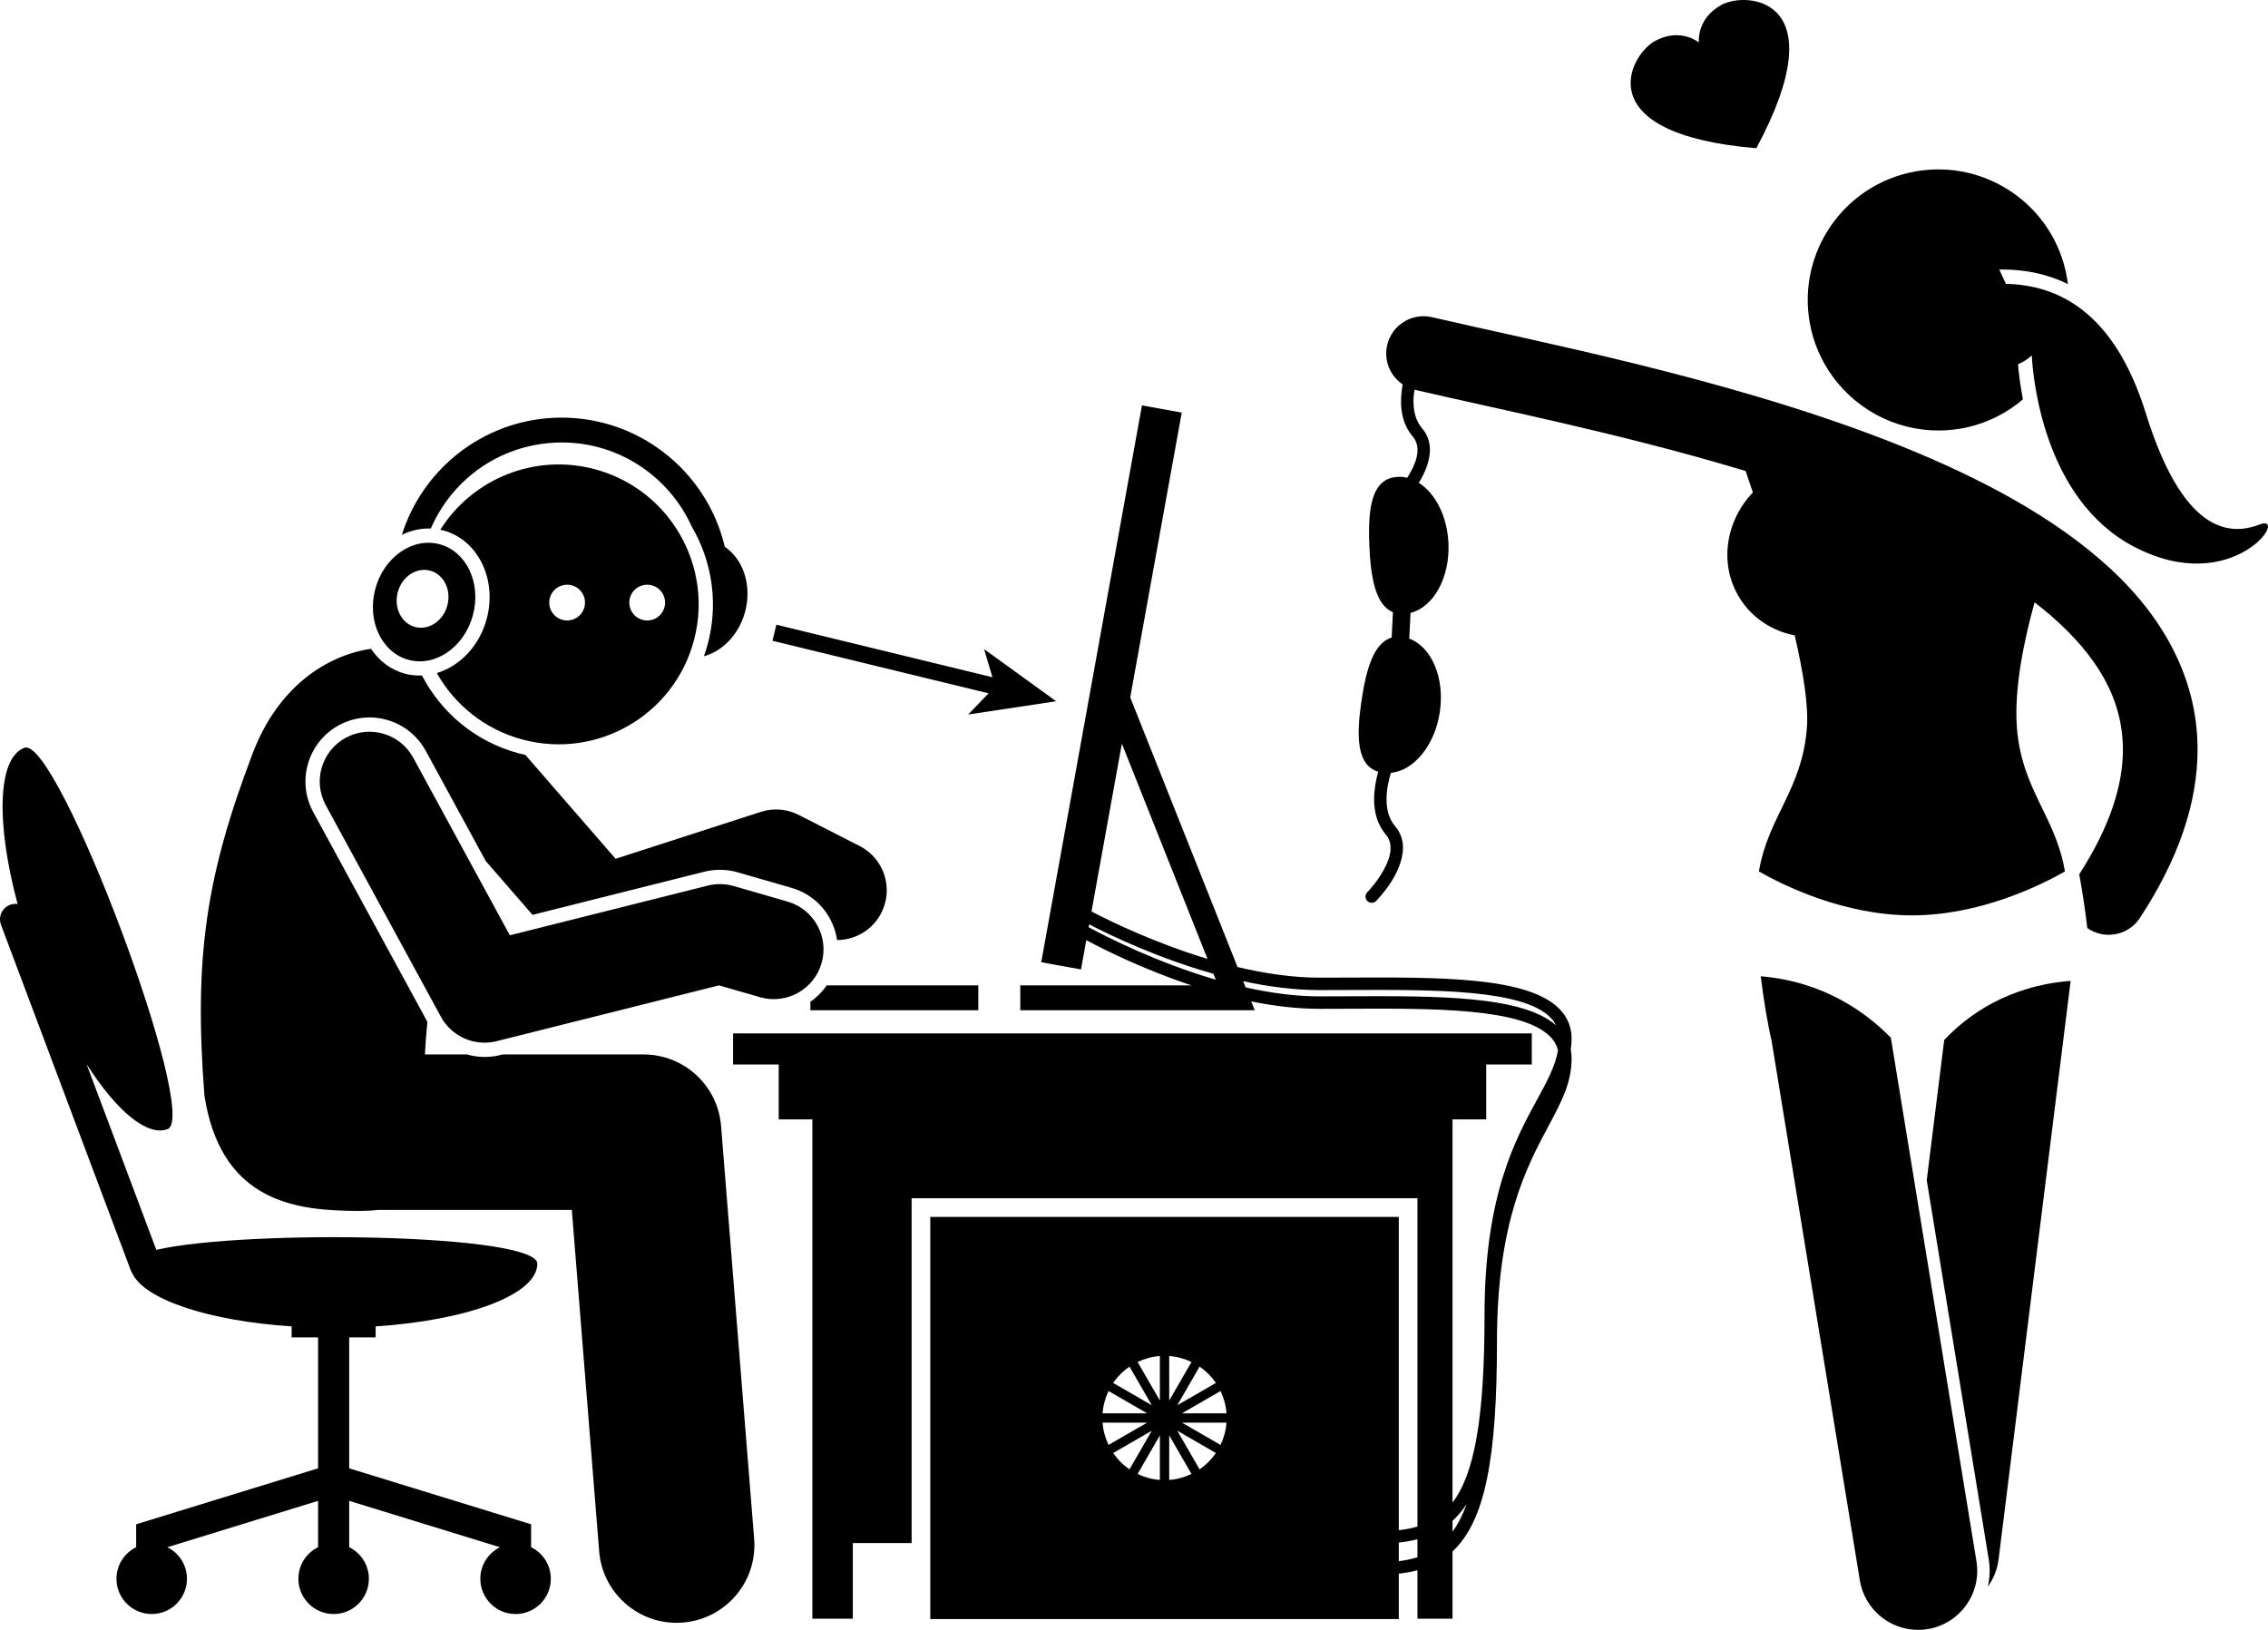 <?xml version="1.0" ?><svg id="Layer_1" style="enable-background:new 0 0 364.672 262.106;" version="1.1" viewBox="0 0 364.672 262.106" xml:space="preserve" xmlns="http://www.w3.org/2000/svg" xmlns:xlink="http://www.w3.org/1999/xlink"><g><path d="M173.816,155.896l0.851-4.707c3.052,1.632,9.329,4.758,16.915,7.272H164.05v4h37.698l-0.565-1.42   c3.626,0.733,7.35,1.192,11.016,1.192c1.54,0,3.096-0.007,4.657-0.014c13.654-0.062,27.772-0.123,32.366,4.45   c0.662,0.659,1.077,1.406,1.294,2.241c-0.449,2.547-1.739,4.938-3.309,7.814c-3.591,6.575-8.508,15.579-8.508,34.806   c0,16.614-1.643,25.497-5.149,30.102v-61.616h5.417v-8.833h7.333v-5H117.873v5h7.334v8.833h5.416v80.295h6.5v-12.17h9.457v-55.444   h81.333v52.791c-0.936,0.279-1.934,0.47-3,0.587v-50.378H149.58v64.667h75.333v-7.302c1.062-0.117,2.064-0.294,3-0.545v7.795h5.636   v-10.825c5.279-4.895,7.149-15.123,7.149-33.753c0-19.145,4.779-28.09,8.268-34.622c2.085-3.903,3.732-6.986,3.732-10.878   c0-0.494-0.046-0.971-0.136-1.43c0.08-0.578,0.136-1.166,0.136-1.779c0-1.878-0.677-3.504-2.011-4.833   c-5.13-5.108-19.072-5.046-33.842-4.984c-1.558,0.007-3.111,0.014-4.647,0.014c-4.379,0-8.89-0.682-13.217-1.711l-17.253-43.36   l8.284-45.8l-6.396-1.157l-16.196,89.547L173.816,155.896z M175.126,148.654c3.703,1.91,11.229,5.485,19.984,7.945l0.378,0.951   c-9.38-2.732-17.382-6.787-20.445-8.438L175.126,148.654z M187.997,218.068c1.277,0.095,2.483,0.43,3.582,0.959l-3.582,6.204   V218.068z M186.497,225.231l-3.582-6.204c1.098-0.529,2.305-0.865,3.582-0.959V225.231z M184.448,228.78l-6.204,3.582   c-0.529-1.098-0.865-2.305-0.96-3.582H184.448z M177.285,227.28c0.095-1.277,0.43-2.483,0.96-3.582l6.204,3.582H177.285z    M185.198,230.079l-3.586,6.211c-1.03-0.704-1.921-1.595-2.625-2.625L185.198,230.079z M186.497,230.829v7.163   c-1.277-0.095-2.483-0.43-3.582-0.96L186.497,230.829z M187.997,230.829l3.582,6.204c-1.098,0.53-2.305,0.865-3.582,0.96V230.829z    M192.881,236.289l-3.586-6.211l6.211,3.586C194.802,234.694,193.911,235.585,192.881,236.289z M196.249,232.361l-6.204-3.582   h7.163C197.114,230.056,196.779,231.263,196.249,232.361z M190.046,227.28l6.204-3.582c0.529,1.098,0.864,2.305,0.959,3.582   H190.046z M195.506,222.395l-6.211,3.586l3.586-6.211C193.911,220.474,194.802,221.365,195.506,222.395z M181.612,219.77   l3.586,6.211l-6.211-3.586C179.691,221.365,180.582,220.474,181.612,219.77z M224.913,251.058v-2.994   c1.062-0.114,2.064-0.287,3-0.533v2.892C226.976,250.724,225.977,250.931,224.913,251.058z M233.55,246.325v-1.76   c0.843-0.765,1.597-1.665,2.272-2.708C235.175,243.652,234.419,245.125,233.55,246.325z M212.199,159.22   c1.539,0,3.096-0.007,4.656-0.014c13.705-0.057,27.88-0.121,32.422,4.401c0.392,0.39,0.68,0.816,0.909,1.265   c-5.485-4.764-19.014-4.719-33.339-4.655c-1.557,0.007-3.111,0.014-4.647,0.014c-3.939,0-7.988-0.562-11.911-1.441l-0.398-1.001   C203.919,158.662,208.096,159.22,212.199,159.22z M194.158,154.205c-8.37-2.524-15.469-5.966-18.657-7.621l4.883-26.997   L194.158,154.205z"/><path d="M130.3,161.106v1.354h27v-4h-24.374C132.216,159.499,131.322,160.392,130.3,161.106z"/><path d="M55.487,194.698c2.029,0.054,3.81,0.055,5.352-0.127h31.103l4.398,54.898c0.524,6.542,5.995,11.503,12.446,11.502   c0.334,0,0.672-0.013,1.012-0.041c6.882-0.551,12.013-6.577,11.462-13.458l-5.319-66.4c-0.52-6.496-5.943-11.502-12.46-11.502   H80.798l-0.376,0.094c-0.822,0.206-1.666,0.31-2.51,0.31c-0.976,0-1.928-0.143-2.84-0.404H68.32   c0.086-1.741,0.223-3.489,0.401-5.239l-18.355-33.734c-2.714-4.989-0.863-11.256,4.125-13.97c1.507-0.821,3.206-1.254,4.914-1.254   c3.78,0,7.25,2.061,9.056,5.378l9.63,17.696l7.533,8.672l27.615-6.934c0.821-0.206,1.665-0.31,2.509-0.31   c0.967,0,1.928,0.136,2.854,0.403l8.667,2.5c2.644,0.763,4.832,2.509,6.162,4.917c0.605,1.096,0.989,2.271,1.167,3.474   c2.902-0.009,5.697-1.594,7.108-4.357c2.009-3.935,0.448-8.754-3.487-10.763l-9.792-5c-1.889-0.964-4.082-1.138-6.098-0.488   l-23.344,7.542l-14.506-16.699c-0.359-0.08-0.718-0.164-1.076-0.26c-6.978-1.874-12.461-6.564-15.56-12.518   c-0.911,0.035-1.831-0.049-2.743-0.294c-2.288-0.614-4.154-2.067-5.451-3.998c-7.153,1.053-14.864,6.108-18.927,16.571   c-7.59,19.892-9.567,32.955-7.854,55.254C35.364,192.372,46.326,194.456,55.487,194.698z"/><path d="M1.622,145.504c-1.292,0.485-1.947,1.927-1.461,3.219l20.857,55.547c0.057,0.153,0.132,0.293,0.214,0.427   c1.956,4.29,12.312,7.726,25.661,8.605v1.77h4.25v21.054l-29.25,9v3.684c-1.874,0.924-3.167,2.849-3.167,5.08   c0,3.13,2.537,5.667,5.667,5.667c3.13,0,5.667-2.537,5.667-5.667c0-2.226-1.287-4.147-3.154-5.074l24.238-7.458v7.452   c-1.874,0.924-3.167,2.849-3.167,5.08c0,3.13,2.537,5.667,5.667,5.667c3.13,0,5.667-2.537,5.667-5.667   c0-2.231-1.292-4.155-3.167-5.079v-7.452l24.238,7.458c-1.867,0.927-3.154,2.847-3.154,5.074c0,3.13,2.537,5.667,5.667,5.667   c3.13,0,5.667-2.537,5.667-5.667c0-2.231-1.292-4.155-3.167-5.079v-3.684l-29.25-9v-21.054h4.25v-1.77   c14.848-0.979,26-5.119,26-10.08c0-4.807-46.77-5.552-61.266-2.234l-11.211-29.856c4.78,7.458,9.706,11.687,13.024,10.442   c5.326-2-17.699-63.319-23.025-61.32c-4.341,1.63-4.586,12.128-1.086,25.124C2.432,145.324,2.021,145.354,1.622,145.504z"/><path d="M78.261,99.52c-1.176,4.379-4.349,7.616-8.025,8.717c2.864,5.082,7.685,9.055,13.764,10.687   c12.002,3.223,24.343-3.893,27.565-15.895c3.223-12.002-3.892-24.342-15.895-27.565c-9.766-2.622-19.757,1.602-24.876,9.734   c0.164,0.035,0.328,0.058,0.492,0.102C76.837,86.79,79.966,93.17,78.261,99.52z M104.062,94.03c1.588,0,2.875,1.287,2.875,2.875   s-1.287,2.875-2.875,2.875s-2.875-1.287-2.875-2.875S102.474,94.03,104.062,94.03z M91.187,94.03c1.588,0,2.875,1.287,2.875,2.875   s-1.287,2.875-2.875,2.875s-2.875-1.287-2.875-2.875S89.599,94.03,91.187,94.03z"/><path d="M69.269,84.996c0.977-2.252,2.306-4.359,3.994-6.235c0.038-0.042,0.07-0.089,0.108-0.131   c4.133-4.525,9.781-7.17,15.903-7.448l-0.09-1.998l0.091,1.998c9.649-0.451,18.194,5.181,21.952,13.496   c3.233,5.527,4.346,12.29,2.558,18.947c-0.175,0.651-0.381,1.285-0.603,1.909c3.002-0.82,5.638-3.496,6.621-7.155   c1.137-4.233-0.297-8.441-3.263-10.442c-2.9-12.367-14.281-21.33-27.446-20.752v0c-11.596,0.526-21.169,8.345-24.481,18.82   C66.077,85.299,67.663,84.932,69.269,84.996z"/><path d="M65.696,106.112c4.334,1.164,8.965-2.055,10.343-7.188c1.379-5.134-1.017-10.239-5.351-11.403   c-4.334-1.164-8.965,2.055-10.343,7.189C58.967,99.843,61.363,104.948,65.696,106.112z M69.16,91.769   c2.2,0.591,3.44,3.097,2.768,5.597s-2.999,4.048-5.2,3.457c-2.2-0.591-3.44-3.097-2.768-5.597   C64.632,92.726,66.959,91.178,69.16,91.769z"/><path d="M126.63,144.989l-8.667-2.5c-1.356-0.392-2.795-0.416-4.165-0.073l-31.82,7.99l-15.537-28.555   c-2.113-3.881-6.974-5.315-10.851-3.204c-3.881,2.112-5.315,6.97-3.204,10.851l18.5,34c1.425,2.618,4.147,4.177,7.026,4.177   c0.646,0,1.301-0.079,1.949-0.241l35.74-8.975l6.595,1.902c4.239,1.226,8.68-1.224,9.903-5.469   C133.325,150.648,130.876,146.214,126.63,144.989z"/><path d="M332.939,157.737c-10.122,0.793-16.62,5.557-20.331,9.517l-2.808,22.534l9.967,60.96c0.246,1.508,0.179,2.995-0.142,4.4   c0.902-1.25,1.519-2.732,1.724-4.37L332.939,157.737z"/><path d="M304.029,166.881c-4.029-4.128-10.852-9.044-20.924-9.884c0.532,4.219,1.132,7.672,1.789,10.609l14.15,86.531   c0.762,4.66,4.793,7.97,9.365,7.969c0.51,0,1.025-0.04,1.543-0.125c5.178-0.848,8.689-5.732,7.844-10.91L304.029,166.881z"/><path d="M314.603,69.018c0.607-0.086,1.214-0.187,1.823-0.328c3.383-0.788,6.372-2.364,8.844-4.473   c-0.451-2.321-0.679-4.285-0.793-5.638c0.881-0.38,1.623-0.859,2.209-1.432c0.192,3.56,1.904,23.165,16.441,30.771   c16.018,8.381,25.188-5.504,20.171-3.563c-5.017,1.941-12.371,1.089-18.265-17.878c-5.141-16.543-14.275-20.637-22.499-20.832   c-0.398-0.839-0.759-1.617-1.07-2.295c0.147-0.002,0.291-0.013,0.439-0.013c3.915,0,7.448,0.793,10.599,2.349   c-0.091-0.734-0.217-1.471-0.389-2.208c-2.631-11.293-13.918-18.314-25.211-15.685c-11.291,2.629-18.314,13.916-15.686,25.209   c0.762,3.271,2.267,6.169,4.272,8.593C300.031,67.088,307.207,70.071,314.603,69.018z"/><path d="M221.605,124.102c-0.365,1.31-0.66,2.853-0.665,4.44c0,1.922,0.451,3.966,1.859,5.624c0.575,0.683,0.785,1.388,0.79,2.199   c0.049,2.271-2.063,5.232-3.16,6.473c-0.358,0.421-0.579,0.645-0.582,0.645c-0.389,0.394-0.383,1.027,0.009,1.416   c0.196,0.192,0.45,0.288,0.704,0.288c0.259,0,0.518-0.1,0.713-0.299c0.026-0.099,4.229-4.115,4.317-8.522   c0.006-1.194-0.367-2.448-1.268-3.495c-1.004-1.182-1.38-2.699-1.383-4.328c-0.002-1.478,0.322-2.991,0.702-4.258   c3.708-0.353,7.09-4.432,7.876-9.838c0.798-5.497-1.365-10.442-4.926-11.74l0.211-4.141c3.675-0.93,6.331-5.629,6.096-11.179   c-0.186-4.378-2.123-8.074-4.768-9.745c0.922-1.485,1.753-3.344,1.791-5.276c0.007-1.194-0.367-2.447-1.267-3.493   c-1.006-1.184-1.382-2.702-1.384-4.331c-0.001-0.625,0.069-1.255,0.165-1.874c0.031,0.008,0.06,0.019,0.093,0.026   c12.953,3.019,32.622,6.922,52.11,12.74c0.349,0.104,0.695,0.212,1.043,0.316c0.365,1.059,0.757,2.205,1.168,3.433   c-4.459,4.686-5.496,11.691-2.07,17.085c2.029,3.194,5.237,5.215,8.791,5.909c1.38,5.917,2.242,11.324,1.961,14.897   c-0.777,9.941-6.207,14.17-7.716,23.067c4.024,2.291,13.708,7.061,24.605,7.061c10.896,0,20.579-4.768,24.605-7.06   c-1.511-8.897-6.937-13.126-7.72-23.068c-0.488-6.22,1.099-13.953,2.836-20.209c0.893,0.688,1.76,1.383,2.575,2.091   c7.641,6.653,11.605,13.525,11.629,21.595c0,5.544-1.932,12.139-7.023,20.045c0.349,1.923,0.914,5.265,1.297,8.638   c0.051,0.036,0.098,0.076,0.151,0.11c1.015,0.665,2.155,0.982,3.283,0.982c1.955,0,3.872-0.954,5.023-2.71   c6.213-9.463,9.27-18.508,9.27-27.065c0.024-12.442-6.556-22.797-15.797-30.688c-9.287-7.978-21.438-14.103-34.479-19.159   c-26.043-10.06-55.955-15.749-72.815-19.696c-3.227-0.754-6.454,1.253-7.205,4.479c-0.583,2.496,0.487,4.984,2.492,6.335   c-0.159,0.866-0.267,1.784-0.269,2.719c-0.002,1.922,0.45,3.966,1.857,5.626c0.577,0.682,0.788,1.384,0.792,2.198   c0.031,1.416-0.778,3.1-1.659,4.468c-0.485-0.115-0.984-0.169-1.492-0.147c-4.23,0.179-4.85,4.979-4.591,11.068   c0.219,5.149,1.002,9.559,3.792,10.694l-0.209,4.086c-2.892,0.847-4.119,5.152-4.861,10.253   C218.079,118.442,218.139,123.048,221.605,124.102z"/><polygon points="155.68,114.9 169.817,112.772 158.235,104.392 159.573,108.912 124.833,100.464 124.205,103.049 158.944,111.497     "/><path d="M282.402,23.835c12.971-24.166-1.496-25.282-5.589-23.059c-4.093,2.223-3.643,6.055-3.643,6.055s-2.97-2.465-7.061-0.243   C262.014,8.811,255.069,21.552,282.402,23.835z"/></g></svg>